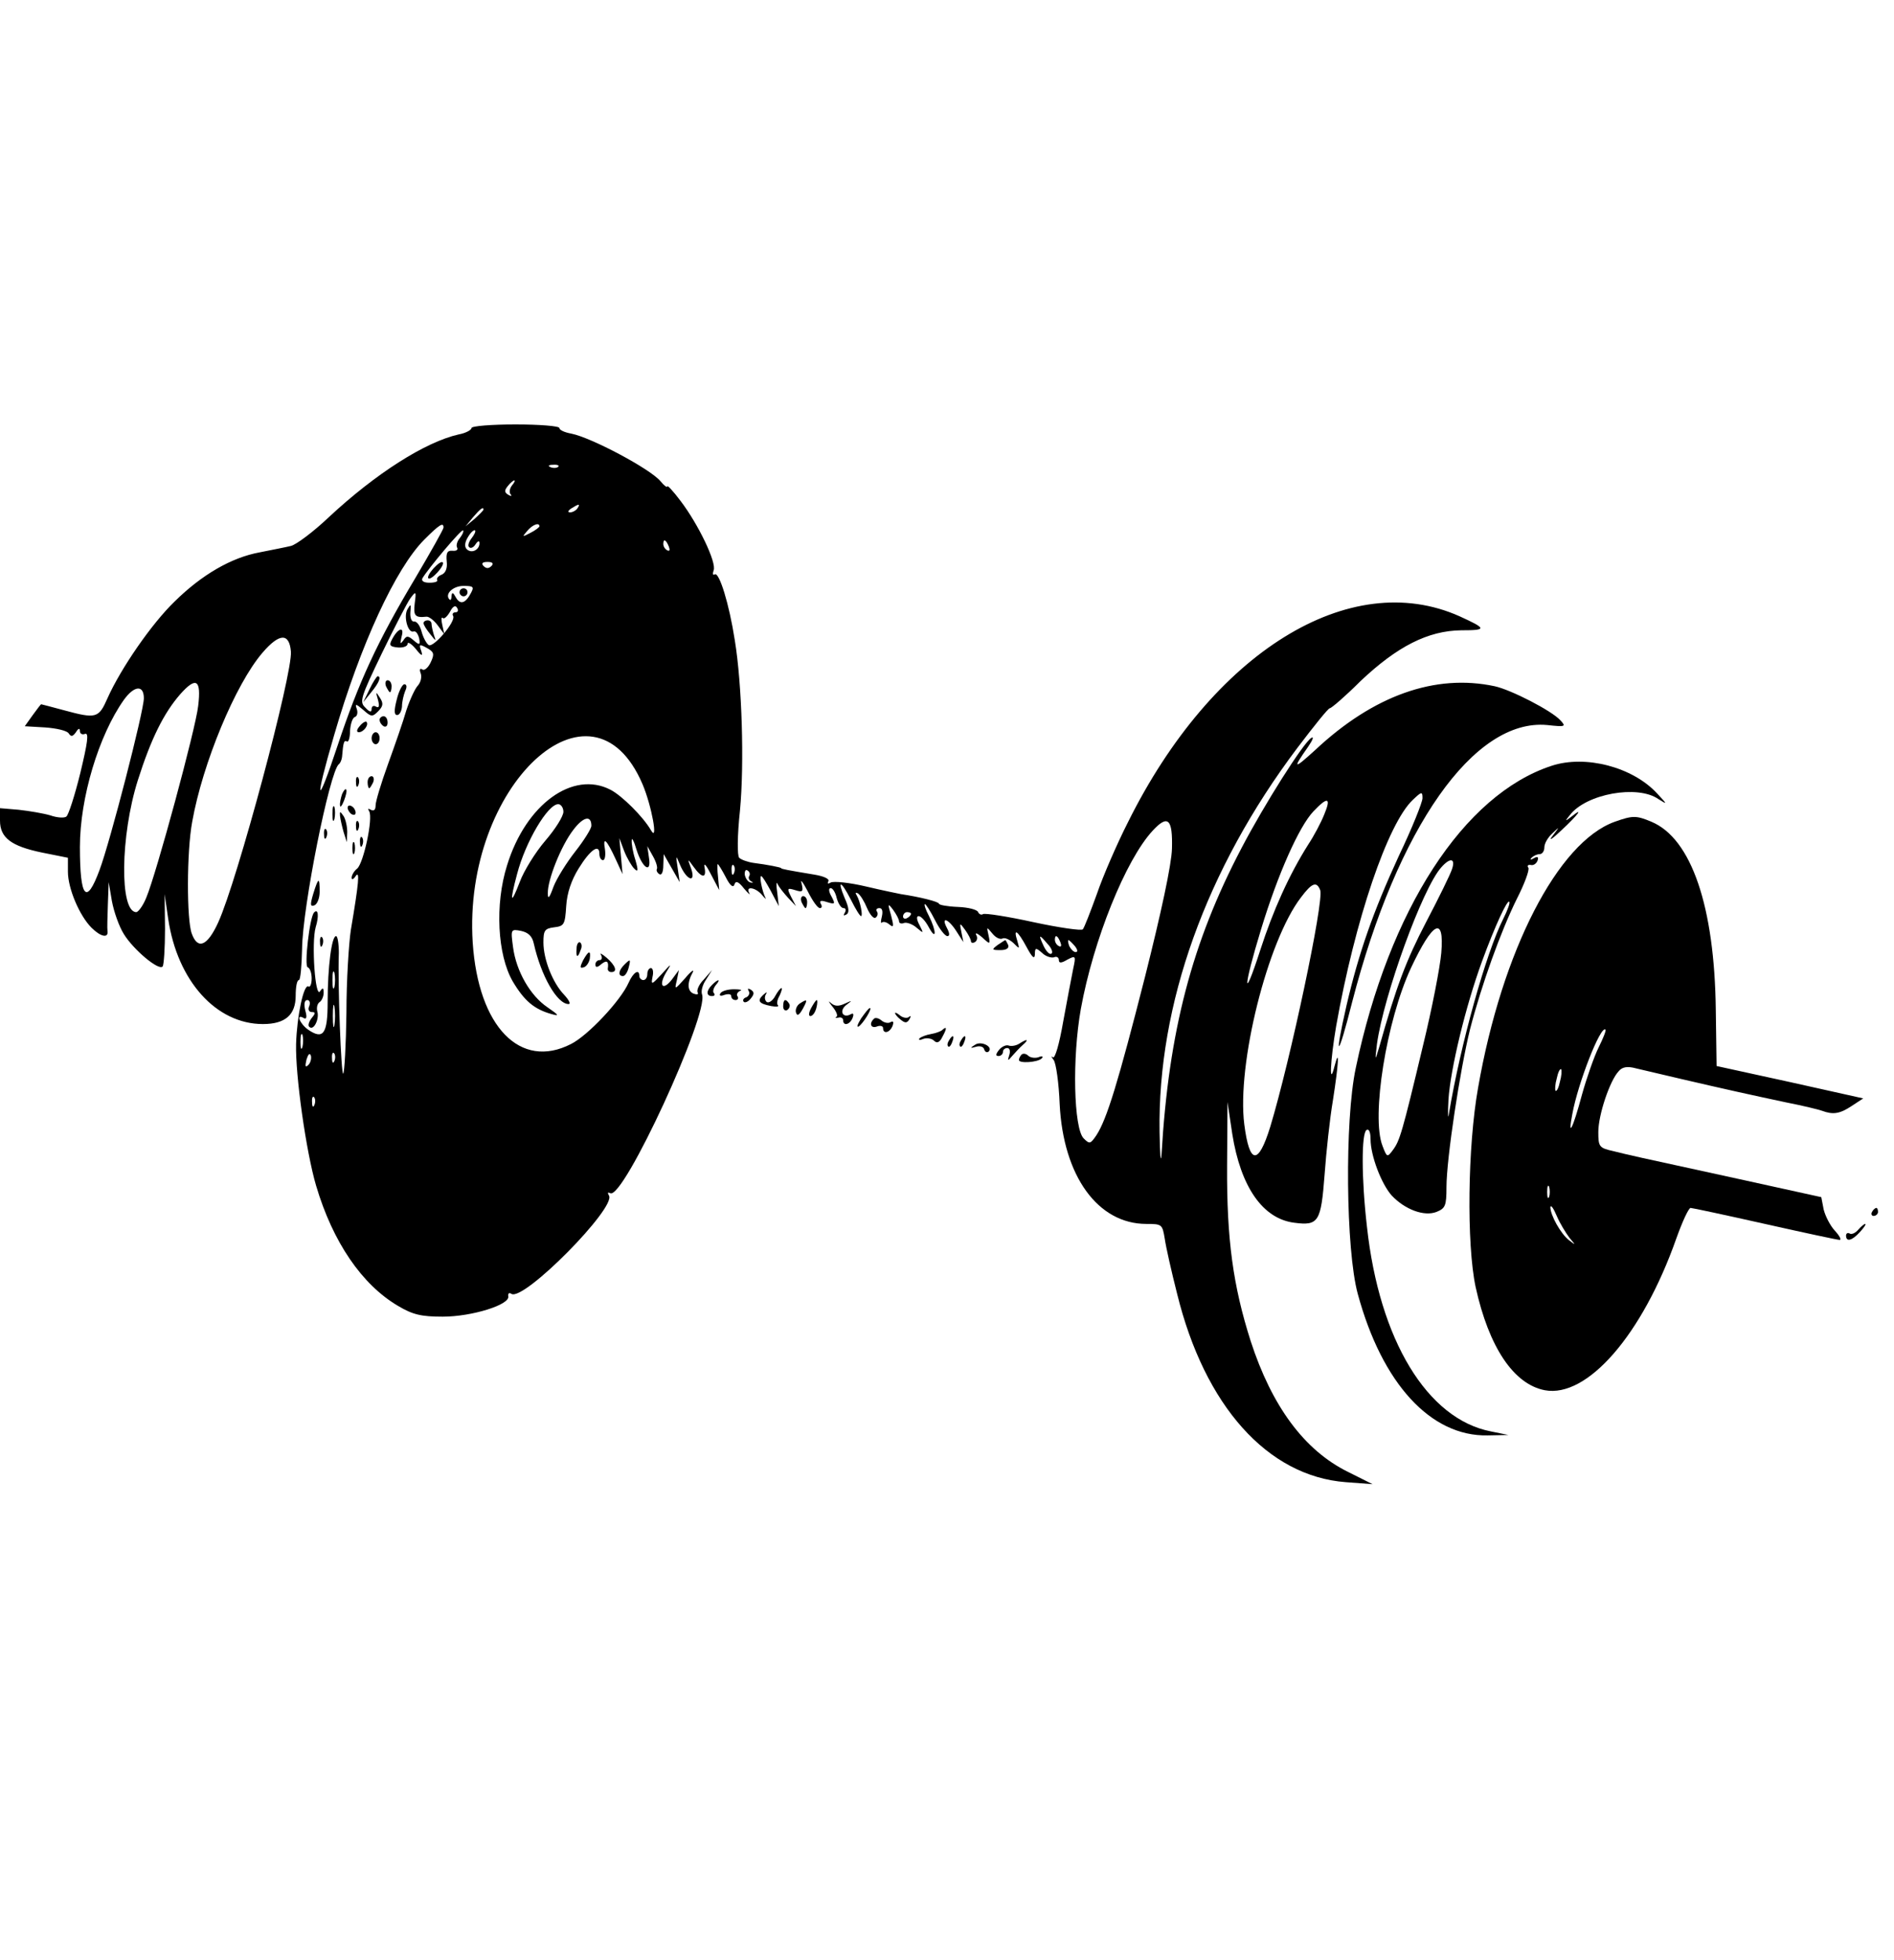 <?xml version="1.0" standalone="no"?>
<!DOCTYPE svg PUBLIC "-//W3C//DTD SVG 20010904//EN"
 "http://www.w3.org/TR/2001/REC-SVG-20010904/DTD/svg10.dtd">
<svg version="1.0" xmlns="http://www.w3.org/2000/svg"
 width="29pt" height="30pt" viewBox="0 0 474 278"
 preserveAspectRatio="xMidYMid meet">

<g transform="translate(0,278) scale(0.1,-0.1)"
fill="#000000" stroke="none">
<path d="M1180 2771 c0 -5 -15 -13 -32 -16 -84 -19 -208 -98 -325 -207 -39
-37 -82 -69 -95 -72 -12 -3 -48 -10 -78 -16 -71 -13 -145 -56 -213 -123 -58
-56 -135 -168 -168 -242 -22 -50 -28 -52 -109 -30 -30 8 -56 15 -57 15 -1 0
-10 -12 -21 -27 l-20 -28 51 -3 c28 -2 55 -8 59 -15 6 -9 10 -8 18 3 6 10 10
11 10 3 0 -7 6 -10 13 -7 10 3 6 -23 -12 -98 -14 -57 -30 -106 -35 -109 -5 -4
-23 -3 -40 3 -17 5 -52 11 -79 14 l-47 4 0 -31 c0 -43 28 -64 105 -80 l65 -13
0 -35 c0 -42 29 -110 59 -140 23 -23 43 -27 40 -8 -1 6 0 37 1 67 l2 55 8 -47
c5 -27 18 -64 30 -83 24 -39 87 -92 97 -81 3 3 6 45 6 94 l-1 87 9 -62 c23
-155 120 -263 237 -263 56 0 82 23 82 71 0 21 3 39 8 39 4 0 7 35 8 78 1 104
69 444 92 462 4 3 7 11 8 18 3 37 5 43 12 39 4 -3 8 9 8 26 1 17 6 33 12 35 6
2 8 11 5 20 -5 14 -3 14 16 -2 20 -18 23 -18 37 -4 13 13 14 20 5 34 -11 17
-11 16 -5 -5 4 -16 3 -21 -5 -17 -6 4 -11 1 -11 -6 0 -9 -5 -8 -16 4 -15 14
-11 26 41 134 32 66 64 128 72 139 14 19 15 18 11 -12 -4 -32 1 -37 29 -34 6
1 19 -9 28 -21 l17 -23 -5 23 c-3 13 -3 21 1 18 3 -4 11 3 18 15 7 14 14 18
18 10 4 -6 2 -11 -4 -11 -6 0 -9 -4 -6 -9 8 -13 -49 -80 -61 -73 -6 4 -14 19
-18 34 -4 15 -12 26 -19 25 -6 -1 -10 9 -9 23 2 21 1 22 -7 8 -11 -18 1 -61
15 -56 6 2 11 -6 14 -17 3 -17 1 -18 -14 -5 -14 12 -18 12 -26 -1 -8 -10 -8
-8 -4 10 8 27 -9 22 -24 -7 -8 -15 -5 -18 15 -20 13 -1 24 3 24 9 0 6 9 1 20
-12 15 -19 19 -20 14 -5 -6 16 -4 17 14 7 18 -10 20 -15 10 -36 -6 -13 -16
-22 -21 -18 -6 4 -8 0 -4 -10 3 -9 0 -22 -7 -30 -7 -7 -20 -35 -29 -62 -8 -28
-29 -88 -46 -135 -17 -47 -31 -93 -31 -103 0 -11 -4 -15 -12 -11 -7 4 -8 3 -4
-4 10 -17 -14 -129 -30 -143 -8 -6 -14 -17 -14 -23 0 -6 5 -4 10 4 11 16 8
-17 -12 -135 -5 -33 -11 -126 -11 -207 -1 -80 -5 -149 -8 -152 -5 -6 -14 221
-11 302 0 23 -3 42 -7 42 -11 0 -21 -77 -21 -165 0 -80 -11 -95 -49 -69 -21
15 -31 41 -11 29 7 -4 9 2 4 19 -4 16 -2 26 5 26 6 0 8 -7 5 -15 -4 -8 -1 -15
6 -15 10 0 10 -3 0 -15 -7 -9 -10 -19 -6 -22 11 -11 26 20 20 39 -2 9 0 19 6
23 5 3 10 14 10 23 0 13 -2 14 -9 4 -12 -20 -22 121 -11 160 9 29 6 48 -4 37
-11 -11 -25 -134 -16 -137 6 -2 10 -15 10 -28 0 -14 -4 -23 -8 -20 -12 7 -29
-75 -31 -144 -2 -78 25 -269 50 -354 42 -142 115 -248 205 -301 37 -22 58 -27
112 -27 73 0 169 30 164 51 -1 7 2 10 8 6 31 -19 263 216 244 246 -4 7 -3 9 3
6 32 -20 248 449 230 497 -3 8 1 24 10 37 l15 24 -21 -24 c-12 -12 -18 -27
-15 -32 3 -5 -2 -6 -10 -3 -16 6 -17 27 -2 54 4 8 -5 2 -19 -15 -27 -30 -27
-30 -21 -5 l5 25 -17 -23 c-23 -30 -35 -17 -15 17 15 24 14 24 -11 -4 -25 -27
-27 -28 -23 -7 3 12 1 22 -4 22 -5 0 -9 -7 -9 -15 0 -8 -4 -15 -10 -15 -5 0
-10 5 -10 10 0 19 -15 10 -27 -17 -20 -45 -102 -132 -144 -153 -127 -65 -232
43 -246 254 -25 392 298 693 425 396 23 -54 40 -148 21 -115 -19 33 -72 86
-101 101 -94 49 -212 -36 -259 -189 -31 -98 -24 -224 14 -290 29 -49 54 -70
97 -82 21 -6 19 -3 -10 17 -43 29 -78 90 -86 150 -6 45 -6 46 20 41 18 -4 28
-13 32 -32 18 -80 58 -151 87 -151 6 0 1 10 -11 23 -29 30 -52 89 -52 131 0
30 3 35 27 38 25 3 27 7 30 53 2 33 13 65 31 94 29 47 52 63 52 37 0 -9 4 -16
9 -16 5 0 7 12 5 27 -6 34 4 25 27 -25 l17 -37 -4 45 -4 45 12 -32 c7 -18 19
-38 25 -44 10 -10 11 -6 3 22 -6 18 -10 41 -9 49 0 8 6 -3 12 -24 15 -47 38
-61 31 -19 l-4 28 14 -25 c8 -14 12 -28 10 -32 -2 -3 0 -9 6 -13 6 -4 10 6 10
22 l1 28 20 -35 20 -35 -5 35 c-5 34 -5 34 6 8 16 -38 40 -47 28 -10 -10 27
-10 27 6 5 21 -29 33 -29 27 0 -2 12 5 4 16 -18 l21 -40 -3 33 c-2 17 -2 32
-1 32 2 0 11 -15 20 -32 11 -22 19 -28 22 -19 3 10 10 8 24 -10 11 -13 17 -18
13 -11 -10 18 16 14 32 -5 8 -10 12 -12 8 -6 -8 17 -15 53 -10 53 3 0 13 -17
24 -37 l20 -38 -4 35 c-3 19 -2 28 1 20 4 -8 16 -23 27 -35 l19 -20 -12 23
c-11 22 -10 23 10 17 19 -6 21 -4 16 17 -4 12 3 4 15 -19 12 -24 25 -43 31
-43 5 0 6 5 2 11 -4 8 1 9 16 4 20 -6 21 -5 11 14 -7 12 -8 21 -2 21 5 0 12
-11 15 -25 4 -14 11 -25 17 -25 6 0 7 -5 3 -12 -4 -6 -3 -8 4 -4 8 4 7 17 -4
41 -20 48 -9 44 16 -5 11 -22 22 -40 25 -40 5 0 -2 37 -11 52 -4 6 -3 8 3 5 6
-4 16 -20 23 -37 7 -16 16 -27 21 -24 5 3 7 10 4 15 -4 5 -1 9 6 9 7 0 9 -8 6
-21 -3 -12 -3 -18 0 -15 4 3 12 1 19 -5 11 -9 11 -4 4 23 -9 30 -8 31 5 14 8
-11 15 -24 15 -29 0 -5 6 -7 13 -4 6 2 21 -3 31 -12 18 -15 18 -15 7 7 -7 13
-8 22 -2 22 6 0 17 -12 25 -27 20 -37 20 -11 1 27 -9 17 -13 30 -10 30 2 0 14
-18 25 -40 11 -22 25 -40 31 -40 6 0 6 7 -1 20 -16 30 3 24 23 -7 l18 -28 -5
25 c-5 24 -4 24 9 6 8 -11 15 -24 15 -29 0 -4 5 -5 10 -2 6 4 7 12 3 18 -3 7
3 4 15 -6 20 -19 21 -18 16 5 -5 22 -5 22 10 4 8 -10 19 -15 25 -12 5 3 17 -2
27 -11 16 -16 16 -16 10 5 -11 34 1 26 23 -15 14 -26 20 -32 21 -19 0 17 2 18
18 4 9 -9 23 -13 30 -11 6 3 12 0 12 -7 0 -8 6 -8 21 1 21 11 22 10 15 -22 -4
-19 -15 -78 -25 -132 -10 -58 -21 -95 -26 -90 -5 4 -4 1 2 -7 6 -8 13 -58 15
-110 9 -181 96 -300 217 -300 39 0 40 -1 46 -37 3 -21 17 -83 31 -138 69 -280
226 -456 422 -471 l67 -5 -62 31 c-109 54 -190 164 -243 327 -44 138 -60 254
-59 438 l1 160 12 -80 c21 -132 76 -212 155 -222 61 -8 67 2 76 120 4 56 13
140 21 187 14 90 17 135 4 85 -14 -56 -11 12 4 100 47 265 129 507 192 566 22
21 24 21 24 4 0 -10 -26 -75 -59 -144 -64 -139 -100 -241 -131 -374 -32 -140
-22 -135 14 8 113 437 305 710 488 693 46 -5 48 -4 33 12 -22 24 -123 76 -164
85 -149 32 -304 -23 -450 -160 -54 -49 -57 -48 -17 9 11 16 15 26 8 22 -20
-12 -118 -167 -175 -276 -124 -236 -182 -458 -200 -765 -2 -27 -4 -3 -5 55 -5
319 116 657 345 961 41 54 77 99 81 99 4 0 39 30 77 68 92 87 169 126 252 127
65 0 64 4 -4 35 -275 123 -619 -90 -830 -515 -28 -55 -63 -136 -78 -180 -16
-44 -31 -83 -35 -88 -3 -4 -59 4 -124 18 -64 14 -121 23 -126 20 -4 -3 -10 0
-12 5 -2 6 -24 12 -51 13 -26 1 -47 5 -47 8 0 5 -48 17 -95 24 -5 1 -45 9 -87
19 -42 10 -82 14 -89 10 -7 -4 -9 -3 -6 3 4 6 -11 13 -36 17 -66 11 -82 14
-82 16 0 2 -36 9 -68 13 -15 2 -32 8 -37 13 -5 5 -5 54 2 119 11 116 5 316
-13 425 -14 91 -39 171 -50 165 -5 -3 -6 1 -3 10 8 19 -38 115 -83 174 -18 24
-33 40 -33 36 0 -4 -8 2 -17 13 -26 31 -173 109 -223 119 -17 3 -30 9 -30 14
0 5 -49 9 -110 9 -60 0 -110 -4 -110 -9z m217 -97 c-3 -3 -12 -4 -19 -1 -8 3
-5 6 6 6 11 1 17 -2 13 -5z m-116 -47 c-6 -8 -7 -18 -3 -22 4 -5 1 -5 -6 -1
-10 6 -10 11 -1 22 6 8 14 14 16 14 3 0 0 -6 -6 -13z m164 -57 c-3 -5 -12 -10
-18 -10 -7 0 -6 4 3 10 19 12 23 12 15 0z m-235 -3 c0 -2 -10 -12 -22 -23
l-23 -19 19 23 c18 21 26 27 26 19z m-100 -45 c0 -4 -32 -61 -71 -127 -95
-159 -141 -259 -194 -418 -53 -160 -59 -146 -9 25 66 227 154 418 226 490 38
38 48 44 48 30z m240 3 c0 -2 -10 -10 -22 -16 -21 -11 -22 -11 -9 4 13 16 31
23 31 12z m-199 -29 c-7 -8 -10 -19 -7 -24 3 -6 -2 -9 -12 -8 -13 1 -16 -6
-14 -27 2 -17 -3 -29 -13 -33 -8 -3 -13 -9 -11 -13 3 -4 -6 -7 -19 -7 -14 0
-21 4 -18 11 15 25 98 124 102 120 2 -3 -2 -11 -8 -19z m29 -1 c-7 -9 -10 -19
-6 -22 4 -4 11 -1 16 7 6 9 10 10 10 3 0 -17 -20 -27 -32 -15 -6 6 -5 17 3 30
7 12 15 19 18 17 2 -3 -2 -11 -9 -20z m494 -21 c3 -8 2 -12 -4 -9 -6 3 -10 10
-10 16 0 14 7 11 14 -7z m-444 -48 c-7 -7 -13 -7 -20 0 -6 6 -3 10 10 10 13 0
16 -4 10 -10z m-51 -67 c-14 -27 -27 -31 -38 -12 -7 13 -10 14 -11 4 0 -8 -2
-12 -5 -9 -13 13 8 34 35 34 24 0 27 -2 19 -17z m-451 -147 c5 -54 -134 -573
-182 -678 -27 -59 -51 -69 -66 -28 -13 34 -13 205 1 280 26 146 108 344 176
423 42 49 67 50 71 3z m-232 -136 c-6 -56 -105 -421 -130 -480 -8 -20 -20 -36
-25 -36 -42 0 -40 191 4 330 33 104 65 168 106 215 40 45 53 37 45 -29z m-136
19 c0 -32 -84 -358 -111 -430 -33 -89 -49 -70 -49 58 0 123 47 279 110 368 26
36 50 38 50 4z m2954 -291 c-8 -20 -26 -54 -40 -75 -48 -76 -88 -165 -120
-264 -44 -136 -43 -95 2 52 42 138 95 257 131 295 36 38 45 35 27 -8z m-1904
7 c0 -11 -20 -43 -45 -72 -25 -29 -54 -76 -64 -103 -23 -60 -26 -52 -7 19 21
81 77 175 103 175 7 0 13 -9 13 -19z m70 -35 c0 -7 -18 -36 -40 -64 -22 -28
-47 -68 -55 -89 -10 -28 -14 -32 -14 -16 -1 33 33 119 64 159 25 33 45 37 45
10z m1453 -57 c-1 -40 -27 -160 -67 -319 -68 -267 -96 -358 -122 -398 -15 -22
-17 -23 -32 -8 -25 25 -29 201 -7 324 31 171 112 373 180 446 38 41 50 29 48
-45z m-1096 -61 c-3 -8 -6 -5 -6 6 -1 11 2 17 5 13 3 -3 4 -12 1 -19z m38 -8
c-3 -4 0 -11 5 -13 6 -3 5 -4 -1 -3 -7 1 -13 10 -15 19 -1 9 2 15 7 11 5 -3 7
-9 4 -14z m1429 -35 c10 -27 -75 -427 -125 -592 -30 -97 -52 -95 -65 6 -19
150 58 459 142 568 27 36 39 41 48 18z m-1024 -59 c0 -3 -4 -8 -10 -11 -5 -3
-10 -1 -10 4 0 6 5 11 10 11 6 0 10 -2 10 -4z m342 -76 c10 -10 14 -22 9 -24
-4 -3 -13 6 -19 19 -14 30 -12 31 10 5z m32 4 c3 -8 2 -12 -4 -9 -6 3 -10 10
-10 16 0 14 7 11 14 -7z m36 -9 c7 -9 8 -15 2 -15 -5 0 -12 7 -16 15 -3 8 -4
15 -2 15 2 0 9 -7 16 -15z m-1853 -102 c-3 -10 -5 -2 -5 17 0 19 2 27 5 18 2
-10 2 -26 0 -35z m0 -95 c-2 -13 -4 -3 -4 22 0 25 2 35 4 23 2 -13 2 -33 0
-45z m-80 -55 c-3 -10 -5 -4 -5 12 0 17 2 24 5 18 2 -7 2 -21 0 -30z m15 -45
c-8 -8 -9 -4 -5 13 4 13 8 18 11 10 2 -7 -1 -18 -6 -23z m65 10 c-3 -8 -6 -5
-6 6 -1 11 2 17 5 13 3 -3 4 -12 1 -19z m-50 -110 c-3 -8 -6 -5 -6 6 -1 11 2
17 5 13 3 -3 4 -12 1 -19z"/>
<path d="M1085 2420 c-10 -11 -16 -22 -13 -25 3 -3 13 4 23 15 10 11 16 22 13
25 -3 3 -13 -4 -23 -15z"/>
<path d="M1150 2360 c0 -5 5 -10 10 -10 6 0 10 5 10 10 0 6 -4 10 -10 10 -5 0
-10 -4 -10 -10z"/>
<path d="M1060 2283 c0 -5 8 -17 17 -28 14 -18 15 -18 9 -2 -3 10 -6 23 -6 28
0 5 -4 9 -10 9 -5 0 -10 -3 -10 -7z"/>
<path d="M925 2118 l-16 -33 20 25 c20 24 26 40 16 40 -2 0 -12 -15 -20 -32z"/>
<path d="M966 2125 c4 -8 8 -15 10 -15 2 0 4 7 4 15 0 8 -4 15 -10 15 -5 0 -7
-7 -4 -15z"/>
<path d="M993 2092 c-7 -27 -7 -39 1 -39 6 0 11 10 12 21 0 12 4 29 8 39 5 10
4 17 -2 17 -5 0 -14 -17 -19 -38z"/>
<path d="M950 2041 c0 -6 5 -13 10 -16 6 -3 10 1 10 9 0 9 -4 16 -10 16 -5 0
-10 -4 -10 -9z"/>
<path d="M900 2025 c-8 -9 -8 -15 -2 -15 12 0 26 19 19 26 -2 2 -10 -2 -17
-11z"/>
<path d="M930 1995 c0 -8 5 -15 10 -15 6 0 10 7 10 15 0 8 -4 15 -10 15 -5 0
-10 -7 -10 -15z"/>
<path d="M3883 1926 c-220 -72 -407 -360 -490 -756 -28 -131 -25 -455 5 -565
61 -225 183 -357 325 -354 l52 1 -44 9 c-159 31 -279 228 -310 512 -14 121
-14 234 -1 242 6 4 10 -6 10 -23 0 -41 27 -112 53 -141 33 -35 81 -53 112 -41
22 9 25 15 25 62 0 71 34 294 59 395 29 112 77 245 117 326 19 37 32 72 29 78
-4 5 -1 8 6 7 6 -2 14 3 17 11 3 9 0 11 -9 6 -8 -5 -11 -4 -6 1 5 5 14 9 20 9
7 0 12 8 12 17 0 10 9 25 20 35 19 18 19 18 0 -7 -11 -14 0 -7 23 15 43 40 56
59 25 34 -17 -13 -17 -12 -4 4 41 53 169 76 221 40 24 -15 23 -14 -3 14 -61
66 -179 97 -264 69z m-249 -258 c-4 -13 -33 -72 -65 -133 -50 -96 -74 -159
-118 -315 -10 -33 -10 -33 -5 10 17 122 114 390 161 442 22 25 36 23 27 -4z
m128 -125 c-43 -85 -107 -314 -136 -488 -2 -16 -3 0 -1 36 5 77 43 234 84 346
33 90 63 154 68 149 3 -2 -4 -21 -15 -43z m-155 -85 c-3 -35 -23 -139 -46
-233 -52 -218 -58 -237 -75 -260 -14 -19 -15 -19 -26 10 -29 73 10 314 71 445
55 117 84 132 76 38z"/>
<path d="M891 1884 c0 -11 3 -14 6 -6 3 7 2 16 -1 19 -3 4 -6 -2 -5 -13z"/>
<path d="M920 1885 c0 -8 2 -15 4 -15 2 0 6 7 10 15 3 8 1 15 -4 15 -6 0 -10
-7 -10 -15z"/>
<path d="M856 1855 c-3 -9 -6 -22 -5 -28 0 -7 5 -1 10 12 5 13 8 26 5 28 -2 2
-6 -3 -10 -12z"/>
<path d="M832 1805 c0 -16 2 -22 5 -12 2 9 2 23 0 30 -3 6 -5 -1 -5 -18z"/>
<path d="M870 1821 c0 -5 5 -13 10 -16 6 -3 10 -2 10 4 0 5 -4 13 -10 16 -5 3
-10 2 -10 -4z"/>
<path d="M851 1800 c1 -8 5 -26 9 -40 l8 -25 1 25 c0 14 -4 32 -9 40 -9 13
-10 13 -9 0z"/>
<path d="M4041 1786 c-142 -51 -282 -322 -342 -666 -26 -146 -29 -390 -6 -498
33 -150 95 -243 173 -258 106 -20 244 138 329 379 15 42 31 77 36 77 4 0 88
-18 186 -40 98 -22 182 -40 187 -40 5 0 0 10 -12 23 -12 13 -24 37 -28 53 l-6
31 -191 42 c-285 62 -289 63 -329 73 -36 8 -38 11 -38 48 0 43 29 129 51 152
9 11 22 13 44 7 33 -8 196 -46 233 -54 12 -3 32 -7 45 -10 12 -3 56 -12 97
-21 41 -8 82 -18 90 -21 27 -10 44 -8 74 12 l29 19 -184 41 -183 40 -2 140
c-3 259 -61 429 -161 471 -38 16 -47 16 -92 0z m-40 -564 c-11 -22 -30 -76
-42 -119 -23 -86 -36 -110 -24 -48 14 77 71 223 83 211 2 -2 -6 -22 -17 -44z
m-97 -86 c-3 -15 -8 -25 -11 -23 -2 3 -1 17 3 31 3 15 8 25 11 23 2 -3 1 -17
-3 -31z m-27 -288 c-3 -7 -5 -2 -5 12 0 14 2 19 5 13 2 -7 2 -19 0 -25z m51
-103 c16 -19 16 -19 -1 -6 -21 16 -47 63 -47 83 1 7 8 -3 16 -22 8 -19 23 -43
32 -55z"/>
<path d="M891 1774 c0 -11 3 -14 6 -6 3 7 2 16 -1 19 -3 4 -6 -2 -5 -13z"/>
<path d="M811 1754 c0 -11 3 -14 6 -6 3 7 2 16 -1 19 -3 4 -6 -2 -5 -13z"/>
<path d="M901 1734 c0 -11 3 -14 6 -6 3 7 2 16 -1 19 -3 4 -6 -2 -5 -13z"/>
<path d="M882 1720 c0 -14 2 -19 5 -12 2 6 2 18 0 25 -3 6 -5 1 -5 -13z"/>
<path d="M784 1606 c-8 -27 -8 -33 3 -29 7 3 13 18 13 34 0 37 -3 37 -16 -5z"/>
<path d="M2006 1585 c4 -8 8 -15 10 -15 2 0 4 7 4 15 0 8 -4 15 -10 15 -5 0
-7 -7 -4 -15z"/>
<path d="M801 1484 c0 -11 3 -14 6 -6 3 7 2 16 -1 19 -3 4 -6 -2 -5 -13z"/>
<path d="M1443 1469 c-2 -23 3 -25 10 -4 4 8 3 16 -1 19 -4 3 -9 -4 -9 -15z"/>
<path d="M2497 1478 c-16 -12 -15 -13 7 -13 15 0 22 5 19 13 -3 6 -6 12 -7 12
-1 0 -10 -6 -19 -12z"/>
<path d="M1459 1439 c-8 -17 -8 -20 2 -17 7 2 13 12 15 21 3 23 -3 21 -17 -4z"/>
<path d="M1504 1453 c4 -7 2 -13 -3 -13 -6 0 -11 -5 -11 -11 0 -8 5 -8 15 1
14 11 19 7 16 -12 0 -5 4 -8 9 -8 16 0 11 16 -12 36 -12 10 -18 13 -14 7z"/>
<path d="M1562 1428 c-14 -14 -16 -28 -3 -28 5 0 11 9 14 20 6 23 5 24 -11 8z"/>
<path d="M1782 1378 c-15 -15 -15 -28 0 -28 6 0 8 3 5 7 -4 3 -2 12 4 20 14
16 7 17 -9 1z"/>
<path d="M1803 1357 c-4 -6 0 -8 10 -4 10 3 17 2 17 -3 0 -6 5 -10 11 -10 5 0
8 4 5 9 -4 5 0 11 6 14 7 2 1 4 -15 4 -15 0 -30 -4 -34 -10z"/>
<path d="M1874 1362 c3 -5 0 -12 -6 -15 -7 -2 -10 -7 -7 -11 3 -4 12 0 18 8 9
11 9 16 0 22 -7 4 -9 3 -5 -4z"/>
<path d="M1940 1350 c-6 -11 -15 -18 -21 -15 -5 4 -6 12 -3 18 5 8 3 8 -6 0
-16 -15 -11 -22 20 -28 12 -2 20 -2 17 2 -4 3 -2 14 4 24 5 11 7 19 5 19 -3 0
-10 -9 -16 -20z"/>
<path d="M1960 1324 c0 -8 5 -12 10 -9 6 4 8 11 5 16 -9 14 -15 11 -15 -7z"/>
<path d="M2001 1331 c-7 -5 -11 -15 -9 -22 3 -10 8 -7 17 9 13 24 12 26 -8 13z"/>
<path d="M2030 1320 c-6 -11 -7 -20 -2 -20 6 0 12 9 15 20 3 11 3 20 1 20 -2
0 -8 -9 -14 -20z"/>
<path d="M2083 1324 c10 -12 15 -24 10 -26 -4 -3 -2 -3 5 -2 6 2 12 -1 12 -6
0 -16 17 -12 24 6 3 8 2 12 -4 9 -20 -12 -31 7 -13 22 17 13 17 13 -3 4 -15
-7 -25 -7 -35 2 -7 7 -5 2 4 -9z"/>
<path d="M2155 1294 c-9 -15 -12 -23 -6 -20 11 7 35 46 28 46 -3 0 -12 -12
-22 -26z"/>
<path d="M2240 1307 c0 -2 6 -10 14 -16 11 -9 16 -9 22 1 4 7 4 10 -1 6 -4 -4
-14 -3 -22 3 -7 6 -13 9 -13 6z"/>
<path d="M2187 1293 c-13 -12 -7 -25 8 -19 8 3 15 1 15 -4 0 -16 17 -12 24 6
3 9 2 12 -5 9 -5 -4 -16 -2 -23 4 -7 6 -16 8 -19 4z"/>
<path d="M2358 1265 c-3 -3 -16 -8 -28 -10 -12 -2 -25 -7 -29 -11 -3 -4 1 -5
10 -1 9 3 21 1 27 -5 7 -7 14 -4 21 11 11 20 11 27 -1 16z"/>
<path d="M2375 1239 c-4 -6 -5 -12 -2 -15 2 -3 7 2 10 11 7 17 1 20 -8 4z"/>
<path d="M2405 1239 c-4 -6 -5 -12 -2 -15 2 -3 7 2 10 11 7 17 1 20 -8 4z"/>
<path d="M2440 1228 c-13 -8 -12 -9 2 -5 9 3 19 1 21 -6 2 -7 7 -9 11 -6 13
12 -19 28 -34 17z"/>
<path d="M2551 1231 c-8 -5 -19 -7 -26 -5 -6 3 -18 -2 -25 -11 -8 -10 -9 -15
-1 -15 6 0 11 5 11 10 0 6 5 10 11 10 6 0 8 -8 5 -17 -5 -16 -4 -16 7 -3 7 8
19 21 27 28 16 14 11 16 -9 3z"/>
<path d="M2557 1204 c-4 -4 -7 -10 -7 -14 0 -9 47 -6 57 4 5 5 1 7 -8 3 -9 -3
-21 -1 -26 4 -5 5 -12 6 -16 3z"/>
<path d="M4685 810 c-3 -5 -1 -10 4 -10 6 0 11 5 11 10 0 6 -2 10 -4 10 -3 0
-8 -4 -11 -10z"/>
<path d="M4650 765 c-7 -8 -16 -12 -21 -9 -5 3 -9 0 -9 -5 0 -17 15 -13 35 9
10 11 16 20 13 20 -3 0 -11 -7 -18 -15z"/>
</g>
</svg>
